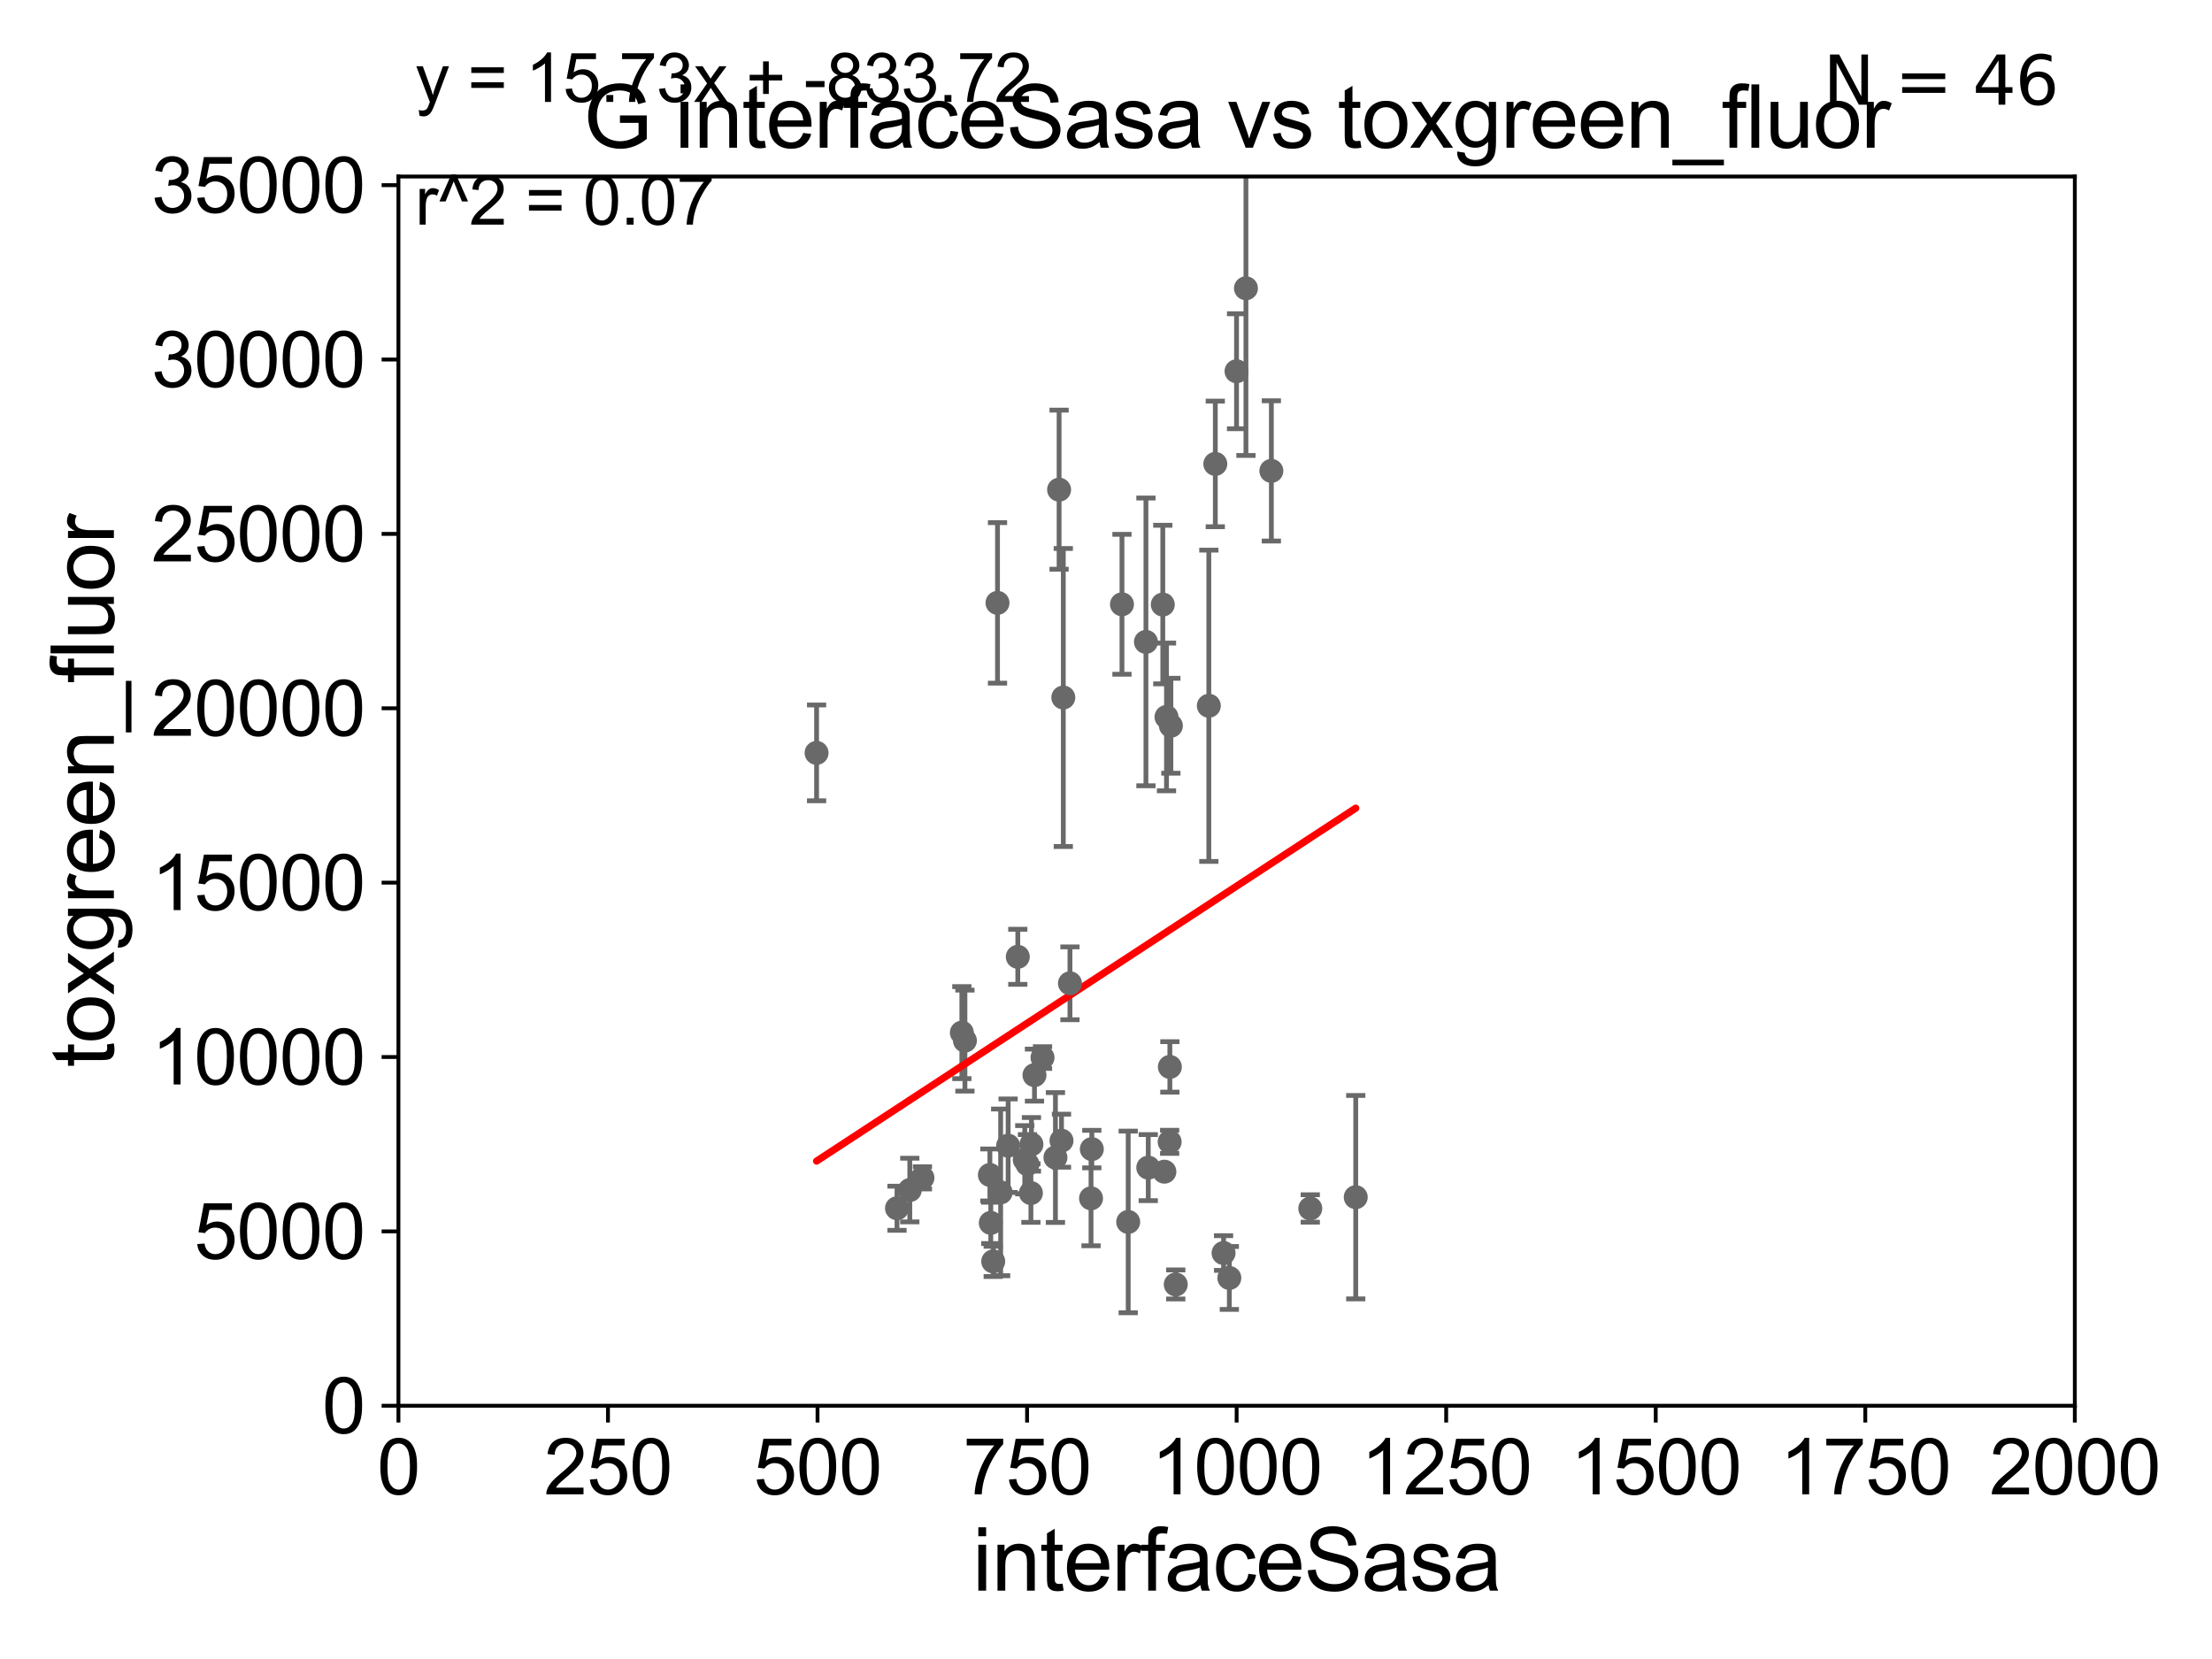 <?xml version="1.0" encoding="utf-8" standalone="no"?>
<!DOCTYPE svg PUBLIC "-//W3C//DTD SVG 1.1//EN"
  "http://www.w3.org/Graphics/SVG/1.1/DTD/svg11.dtd">
<svg xmlns:xlink="http://www.w3.org/1999/xlink" width="460.8pt" height="345.6pt" viewBox="0 0 460.8 345.6" xmlns="http://www.w3.org/2000/svg" version="1.1">
 <defs>
  <style type="text/css">*{stroke-linejoin: round; stroke-linecap: butt}</style>
 </defs>
 <g id="figure_1">
  <g id="patch_1">
   <path d="M 0 345.6 
L 460.8 345.6 
L 460.8 0 
L 0 0 
z
" style="fill: #ffffff"/>
  </g>
  <g id="axes_1">
   <g id="patch_2">
    <path d="M 83 292.84 
L 432.225 292.84 
L 432.225 36.775 
L 83 36.775 
z
" style="fill: #ffffff"/>
   </g>
   <g id="PathCollection_1">
    <defs>
     <path id="ma7659b69d6" d="M 0 1.118 
C 0.297 1.118 0.581 1 0.791 0.791 
C 1 0.581 1.118 0.297 1.118 0 
C 1.118 -0.297 1 -0.581 0.791 -0.791 
C 0.581 -1 0.297 -1.118 0 -1.118 
C -0.297 -1.118 -0.581 -1 -0.791 -0.791 
C -1 -0.581 -1.118 -0.297 -1.118 0 
C -1.118 0.297 -1 0.581 -0.791 0.791 
C -0.581 1 -0.297 1.118 0 1.118 
z
" style="stroke: #696969"/>
    </defs>
    <g clip-path="url(#p69f04de13a)">
     <use xlink:href="#ma7659b69d6" x="186.861" y="251.703" style="fill: #696969; stroke: #696969"/>
     <use xlink:href="#ma7659b69d6" x="214.038" y="242.52" style="fill: #696969; stroke: #696969"/>
     <use xlink:href="#ma7659b69d6" x="189.526" y="247.912" style="fill: #696969; stroke: #696969"/>
     <use xlink:href="#ma7659b69d6" x="227.445" y="239.38" style="fill: #696969; stroke: #696969"/>
     <use xlink:href="#ma7659b69d6" x="214.757" y="248.535" style="fill: #696969; stroke: #696969"/>
     <use xlink:href="#ma7659b69d6" x="242.563" y="244.082" style="fill: #696969; stroke: #696969"/>
     <use xlink:href="#ma7659b69d6" x="243.918" y="151.189" style="fill: #696969; stroke: #696969"/>
     <use xlink:href="#ma7659b69d6" x="222.891" y="204.84" style="fill: #696969; stroke: #696969"/>
     <use xlink:href="#ma7659b69d6" x="206.4" y="254.754" style="fill: #696969; stroke: #696969"/>
     <use xlink:href="#ma7659b69d6" x="256.093" y="266.224" style="fill: #696969; stroke: #696969"/>
     <use xlink:href="#ma7659b69d6" x="251.822" y="147.023" style="fill: #696969; stroke: #696969"/>
     <use xlink:href="#ma7659b69d6" x="243.703" y="222.257" style="fill: #696969; stroke: #696969"/>
     <use xlink:href="#ma7659b69d6" x="206.21" y="244.763" style="fill: #696969; stroke: #696969"/>
     <use xlink:href="#ma7659b69d6" x="254.892" y="261.029" style="fill: #696969; stroke: #696969"/>
     <use xlink:href="#ma7659b69d6" x="282.425" y="249.395" style="fill: #696969; stroke: #696969"/>
     <use xlink:href="#ma7659b69d6" x="239.203" y="243.238" style="fill: #696969; stroke: #696969"/>
     <use xlink:href="#ma7659b69d6" x="221.506" y="145.302" style="fill: #696969; stroke: #696969"/>
     <use xlink:href="#ma7659b69d6" x="219.867" y="241.129" style="fill: #696969; stroke: #696969"/>
     <use xlink:href="#ma7659b69d6" x="213.477" y="241.603" style="fill: #696969; stroke: #696969"/>
     <use xlink:href="#ma7659b69d6" x="235.026" y="254.553" style="fill: #696969; stroke: #696969"/>
     <use xlink:href="#ma7659b69d6" x="200.371" y="215.115" style="fill: #696969; stroke: #696969"/>
     <use xlink:href="#ma7659b69d6" x="206.905" y="262.775" style="fill: #696969; stroke: #696969"/>
     <use xlink:href="#ma7659b69d6" x="201.014" y="216.78" style="fill: #696969; stroke: #696969"/>
     <use xlink:href="#ma7659b69d6" x="214.869" y="238.386" style="fill: #696969; stroke: #696969"/>
     <use xlink:href="#ma7659b69d6" x="244.932" y="267.577" style="fill: #696969; stroke: #696969"/>
     <use xlink:href="#ma7659b69d6" x="253.17" y="96.642" style="fill: #696969; stroke: #696969"/>
     <use xlink:href="#ma7659b69d6" x="207.799" y="125.59" style="fill: #696969; stroke: #696969"/>
     <use xlink:href="#ma7659b69d6" x="220.628" y="102.009" style="fill: #696969; stroke: #696969"/>
     <use xlink:href="#ma7659b69d6" x="238.719" y="133.718" style="fill: #696969; stroke: #696969"/>
     <use xlink:href="#ma7659b69d6" x="192.159" y="245.369" style="fill: #696969; stroke: #696969"/>
     <use xlink:href="#ma7659b69d6" x="272.954" y="251.745" style="fill: #696969; stroke: #696969"/>
     <use xlink:href="#ma7659b69d6" x="221.129" y="237.626" style="fill: #696969; stroke: #696969"/>
     <use xlink:href="#ma7659b69d6" x="243.003" y="149.352" style="fill: #696969; stroke: #696969"/>
     <use xlink:href="#ma7659b69d6" x="242.231" y="125.939" style="fill: #696969; stroke: #696969"/>
     <use xlink:href="#ma7659b69d6" x="210.01" y="238.669" style="fill: #696969; stroke: #696969"/>
     <use xlink:href="#ma7659b69d6" x="227.282" y="249.635" style="fill: #696969; stroke: #696969"/>
     <use xlink:href="#ma7659b69d6" x="243.659" y="237.866" style="fill: #696969; stroke: #696969"/>
     <use xlink:href="#ma7659b69d6" x="217.177" y="220.313" style="fill: #696969; stroke: #696969"/>
     <use xlink:href="#ma7659b69d6" x="215.501" y="223.968" style="fill: #696969; stroke: #696969"/>
     <use xlink:href="#ma7659b69d6" x="233.726" y="125.886" style="fill: #696969; stroke: #696969"/>
     <use xlink:href="#ma7659b69d6" x="264.847" y="98.095" style="fill: #696969; stroke: #696969"/>
     <use xlink:href="#ma7659b69d6" x="257.593" y="77.339" style="fill: #696969; stroke: #696969"/>
     <use xlink:href="#ma7659b69d6" x="212.026" y="199.322" style="fill: #696969; stroke: #696969"/>
     <use xlink:href="#ma7659b69d6" x="170.109" y="156.841" style="fill: #696969; stroke: #696969"/>
     <use xlink:href="#ma7659b69d6" x="208.454" y="248.393" style="fill: #696969; stroke: #696969"/>
     <use xlink:href="#ma7659b69d6" x="259.552" y="60.054" style="fill: #696969; stroke: #696969"/>
    </g>
   </g>
   <g id="matplotlib.axis_1">
    <g id="xtick_1">
     <g id="line2d_1">
      <defs>
       <path id="m48da4a0afa" d="M 0 0 
L 0 3.5 
" style="stroke: #000000; stroke-width: 0.8"/>
      </defs>
      <g>
       <use xlink:href="#m48da4a0afa" x="83" y="292.84" style="stroke: #000000; stroke-width: 0.8"/>
      </g>
     </g>
     <g id="text_1">
      <!-- 0 -->
      <g transform="translate(78.551 311.293)scale(0.16 -0.16)">
       <defs>
        <path id="ArialMT-30" d="M 266 2259 
Q 266 3072 433 3567 
Q 600 4063 929 4331 
Q 1259 4600 1759 4600 
Q 2128 4600 2406 4451 
Q 2684 4303 2865 4023 
Q 3047 3744 3150 3342 
Q 3253 2941 3253 2259 
Q 3253 1453 3087 958 
Q 2922 463 2592 192 
Q 2263 -78 1759 -78 
Q 1097 -78 719 397 
Q 266 969 266 2259 
z
M 844 2259 
Q 844 1131 1108 757 
Q 1372 384 1759 384 
Q 2147 384 2411 759 
Q 2675 1134 2675 2259 
Q 2675 3391 2411 3762 
Q 2147 4134 1753 4134 
Q 1366 4134 1134 3806 
Q 844 3388 844 2259 
z
" transform="scale(0.016)"/>
       </defs>
       <use xlink:href="#ArialMT-30"/>
      </g>
     </g>
    </g>
    <g id="xtick_2">
     <g id="line2d_2">
      <g>
       <use xlink:href="#m48da4a0afa" x="126.653" y="292.84" style="stroke: #000000; stroke-width: 0.8"/>
      </g>
     </g>
     <g id="text_2">
      <!-- 250 -->
      <g transform="translate(113.307 311.293)scale(0.16 -0.16)">
       <defs>
        <path id="ArialMT-32" d="M 3222 541 
L 3222 0 
L 194 0 
Q 188 203 259 391 
Q 375 700 629 1000 
Q 884 1300 1366 1694 
Q 2113 2306 2375 2664 
Q 2638 3022 2638 3341 
Q 2638 3675 2398 3904 
Q 2159 4134 1775 4134 
Q 1369 4134 1125 3890 
Q 881 3647 878 3216 
L 300 3275 
Q 359 3922 746 4261 
Q 1134 4600 1788 4600 
Q 2447 4600 2831 4234 
Q 3216 3869 3216 3328 
Q 3216 3053 3103 2787 
Q 2991 2522 2730 2228 
Q 2469 1934 1863 1422 
Q 1356 997 1212 845 
Q 1069 694 975 541 
L 3222 541 
z
" transform="scale(0.016)"/>
        <path id="ArialMT-35" d="M 266 1200 
L 856 1250 
Q 922 819 1161 601 
Q 1400 384 1738 384 
Q 2144 384 2425 690 
Q 2706 997 2706 1503 
Q 2706 1984 2436 2262 
Q 2166 2541 1728 2541 
Q 1456 2541 1237 2417 
Q 1019 2294 894 2097 
L 366 2166 
L 809 4519 
L 3088 4519 
L 3088 3981 
L 1259 3981 
L 1013 2750 
Q 1425 3038 1878 3038 
Q 2478 3038 2890 2622 
Q 3303 2206 3303 1553 
Q 3303 931 2941 478 
Q 2500 -78 1738 -78 
Q 1113 -78 717 272 
Q 322 622 266 1200 
z
" transform="scale(0.016)"/>
       </defs>
       <use xlink:href="#ArialMT-32"/>
       <use xlink:href="#ArialMT-35" x="55.615"/>
       <use xlink:href="#ArialMT-30" x="111.23"/>
      </g>
     </g>
    </g>
    <g id="xtick_3">
     <g id="line2d_3">
      <g>
       <use xlink:href="#m48da4a0afa" x="170.306" y="292.84" style="stroke: #000000; stroke-width: 0.8"/>
      </g>
     </g>
     <g id="text_3">
      <!-- 500 -->
      <g transform="translate(156.96 311.293)scale(0.16 -0.16)">
       <use xlink:href="#ArialMT-35"/>
       <use xlink:href="#ArialMT-30" x="55.615"/>
       <use xlink:href="#ArialMT-30" x="111.23"/>
      </g>
     </g>
    </g>
    <g id="xtick_4">
     <g id="line2d_4">
      <g>
       <use xlink:href="#m48da4a0afa" x="213.959" y="292.84" style="stroke: #000000; stroke-width: 0.8"/>
      </g>
     </g>
     <g id="text_4">
      <!-- 750 -->
      <g transform="translate(200.613 311.293)scale(0.16 -0.16)">
       <defs>
        <path id="ArialMT-37" d="M 303 3981 
L 303 4522 
L 3269 4522 
L 3269 4084 
Q 2831 3619 2401 2847 
Q 1972 2075 1738 1259 
Q 1569 684 1522 0 
L 944 0 
Q 953 541 1156 1306 
Q 1359 2072 1739 2783 
Q 2119 3494 2547 3981 
L 303 3981 
z
" transform="scale(0.016)"/>
       </defs>
       <use xlink:href="#ArialMT-37"/>
       <use xlink:href="#ArialMT-35" x="55.615"/>
       <use xlink:href="#ArialMT-30" x="111.23"/>
      </g>
     </g>
    </g>
    <g id="xtick_5">
     <g id="line2d_5">
      <g>
       <use xlink:href="#m48da4a0afa" x="257.613" y="292.84" style="stroke: #000000; stroke-width: 0.8"/>
      </g>
     </g>
     <g id="text_5">
      <!-- 1000 -->
      <g transform="translate(239.817 311.293)scale(0.16 -0.16)">
       <defs>
        <path id="ArialMT-31" d="M 2384 0 
L 1822 0 
L 1822 3584 
Q 1619 3391 1289 3197 
Q 959 3003 697 2906 
L 697 3450 
Q 1169 3672 1522 3987 
Q 1875 4303 2022 4600 
L 2384 4600 
L 2384 0 
z
" transform="scale(0.016)"/>
       </defs>
       <use xlink:href="#ArialMT-31"/>
       <use xlink:href="#ArialMT-30" x="55.615"/>
       <use xlink:href="#ArialMT-30" x="111.23"/>
       <use xlink:href="#ArialMT-30" x="166.846"/>
      </g>
     </g>
    </g>
    <g id="xtick_6">
     <g id="line2d_6">
      <g>
       <use xlink:href="#m48da4a0afa" x="301.266" y="292.84" style="stroke: #000000; stroke-width: 0.8"/>
      </g>
     </g>
     <g id="text_6">
      <!-- 1250 -->
      <g transform="translate(283.471 311.293)scale(0.16 -0.16)">
       <use xlink:href="#ArialMT-31"/>
       <use xlink:href="#ArialMT-32" x="55.615"/>
       <use xlink:href="#ArialMT-35" x="111.23"/>
       <use xlink:href="#ArialMT-30" x="166.846"/>
      </g>
     </g>
    </g>
    <g id="xtick_7">
     <g id="line2d_7">
      <g>
       <use xlink:href="#m48da4a0afa" x="344.919" y="292.84" style="stroke: #000000; stroke-width: 0.8"/>
      </g>
     </g>
     <g id="text_7">
      <!-- 1500 -->
      <g transform="translate(327.124 311.293)scale(0.16 -0.16)">
       <use xlink:href="#ArialMT-31"/>
       <use xlink:href="#ArialMT-35" x="55.615"/>
       <use xlink:href="#ArialMT-30" x="111.23"/>
       <use xlink:href="#ArialMT-30" x="166.846"/>
      </g>
     </g>
    </g>
    <g id="xtick_8">
     <g id="line2d_8">
      <g>
       <use xlink:href="#m48da4a0afa" x="388.572" y="292.84" style="stroke: #000000; stroke-width: 0.8"/>
      </g>
     </g>
     <g id="text_8">
      <!-- 1750 -->
      <g transform="translate(370.777 311.293)scale(0.16 -0.16)">
       <use xlink:href="#ArialMT-31"/>
       <use xlink:href="#ArialMT-37" x="55.615"/>
       <use xlink:href="#ArialMT-35" x="111.23"/>
       <use xlink:href="#ArialMT-30" x="166.846"/>
      </g>
     </g>
    </g>
    <g id="xtick_9">
     <g id="line2d_9">
      <g>
       <use xlink:href="#m48da4a0afa" x="432.225" y="292.84" style="stroke: #000000; stroke-width: 0.8"/>
      </g>
     </g>
     <g id="text_9">
      <!-- 2000 -->
      <g transform="translate(414.43 311.293)scale(0.16 -0.16)">
       <use xlink:href="#ArialMT-32"/>
       <use xlink:href="#ArialMT-30" x="55.615"/>
       <use xlink:href="#ArialMT-30" x="111.23"/>
       <use xlink:href="#ArialMT-30" x="166.846"/>
      </g>
     </g>
    </g>
    <g id="text_10">
     <!-- interfaceSasa -->
     <g transform="translate(202.583 331.357)scale(0.18 -0.18)">
      <defs>
       <path id="ArialMT-69" d="M 425 3934 
L 425 4581 
L 988 4581 
L 988 3934 
L 425 3934 
z
M 425 0 
L 425 3319 
L 988 3319 
L 988 0 
L 425 0 
z
" transform="scale(0.016)"/>
       <path id="ArialMT-6e" d="M 422 0 
L 422 3319 
L 928 3319 
L 928 2847 
Q 1294 3394 1984 3394 
Q 2284 3394 2536 3286 
Q 2788 3178 2913 3003 
Q 3038 2828 3088 2588 
Q 3119 2431 3119 2041 
L 3119 0 
L 2556 0 
L 2556 2019 
Q 2556 2363 2490 2533 
Q 2425 2703 2258 2804 
Q 2091 2906 1866 2906 
Q 1506 2906 1245 2678 
Q 984 2450 984 1813 
L 984 0 
L 422 0 
z
" transform="scale(0.016)"/>
       <path id="ArialMT-74" d="M 1650 503 
L 1731 6 
Q 1494 -44 1306 -44 
Q 1000 -44 831 53 
Q 663 150 594 308 
Q 525 466 525 972 
L 525 2881 
L 113 2881 
L 113 3319 
L 525 3319 
L 525 4141 
L 1084 4478 
L 1084 3319 
L 1650 3319 
L 1650 2881 
L 1084 2881 
L 1084 941 
Q 1084 700 1114 631 
Q 1144 563 1211 522 
Q 1278 481 1403 481 
Q 1497 481 1650 503 
z
" transform="scale(0.016)"/>
       <path id="ArialMT-65" d="M 2694 1069 
L 3275 997 
Q 3138 488 2766 206 
Q 2394 -75 1816 -75 
Q 1088 -75 661 373 
Q 234 822 234 1631 
Q 234 2469 665 2931 
Q 1097 3394 1784 3394 
Q 2450 3394 2872 2941 
Q 3294 2488 3294 1666 
Q 3294 1616 3291 1516 
L 816 1516 
Q 847 969 1125 678 
Q 1403 388 1819 388 
Q 2128 388 2347 550 
Q 2566 713 2694 1069 
z
M 847 1978 
L 2700 1978 
Q 2663 2397 2488 2606 
Q 2219 2931 1791 2931 
Q 1403 2931 1139 2672 
Q 875 2413 847 1978 
z
" transform="scale(0.016)"/>
       <path id="ArialMT-72" d="M 416 0 
L 416 3319 
L 922 3319 
L 922 2816 
Q 1116 3169 1280 3281 
Q 1444 3394 1641 3394 
Q 1925 3394 2219 3213 
L 2025 2691 
Q 1819 2813 1613 2813 
Q 1428 2813 1281 2702 
Q 1134 2591 1072 2394 
Q 978 2094 978 1738 
L 978 0 
L 416 0 
z
" transform="scale(0.016)"/>
       <path id="ArialMT-66" d="M 556 0 
L 556 2881 
L 59 2881 
L 59 3319 
L 556 3319 
L 556 3672 
Q 556 4006 616 4169 
Q 697 4388 901 4523 
Q 1106 4659 1475 4659 
Q 1713 4659 2000 4603 
L 1916 4113 
Q 1741 4144 1584 4144 
Q 1328 4144 1222 4034 
Q 1116 3925 1116 3625 
L 1116 3319 
L 1763 3319 
L 1763 2881 
L 1116 2881 
L 1116 0 
L 556 0 
z
" transform="scale(0.016)"/>
       <path id="ArialMT-61" d="M 2588 409 
Q 2275 144 1986 34 
Q 1697 -75 1366 -75 
Q 819 -75 525 192 
Q 231 459 231 875 
Q 231 1119 342 1320 
Q 453 1522 633 1644 
Q 813 1766 1038 1828 
Q 1203 1872 1538 1913 
Q 2219 1994 2541 2106 
Q 2544 2222 2544 2253 
Q 2544 2597 2384 2738 
Q 2169 2928 1744 2928 
Q 1347 2928 1158 2789 
Q 969 2650 878 2297 
L 328 2372 
Q 403 2725 575 2942 
Q 747 3159 1072 3276 
Q 1397 3394 1825 3394 
Q 2250 3394 2515 3294 
Q 2781 3194 2906 3042 
Q 3031 2891 3081 2659 
Q 3109 2516 3109 2141 
L 3109 1391 
Q 3109 606 3145 398 
Q 3181 191 3288 0 
L 2700 0 
Q 2613 175 2588 409 
z
M 2541 1666 
Q 2234 1541 1622 1453 
Q 1275 1403 1131 1340 
Q 988 1278 909 1158 
Q 831 1038 831 891 
Q 831 666 1001 516 
Q 1172 366 1500 366 
Q 1825 366 2078 508 
Q 2331 650 2450 897 
Q 2541 1088 2541 1459 
L 2541 1666 
z
" transform="scale(0.016)"/>
       <path id="ArialMT-63" d="M 2588 1216 
L 3141 1144 
Q 3050 572 2676 248 
Q 2303 -75 1759 -75 
Q 1078 -75 664 370 
Q 250 816 250 1647 
Q 250 2184 428 2587 
Q 606 2991 970 3192 
Q 1334 3394 1763 3394 
Q 2303 3394 2647 3120 
Q 2991 2847 3088 2344 
L 2541 2259 
Q 2463 2594 2264 2762 
Q 2066 2931 1784 2931 
Q 1359 2931 1093 2626 
Q 828 2322 828 1663 
Q 828 994 1084 691 
Q 1341 388 1753 388 
Q 2084 388 2306 591 
Q 2528 794 2588 1216 
z
" transform="scale(0.016)"/>
       <path id="ArialMT-53" d="M 288 1472 
L 859 1522 
Q 900 1178 1048 958 
Q 1197 738 1509 602 
Q 1822 466 2213 466 
Q 2559 466 2825 569 
Q 3091 672 3220 851 
Q 3350 1031 3350 1244 
Q 3350 1459 3225 1620 
Q 3100 1781 2813 1891 
Q 2628 1963 1997 2114 
Q 1366 2266 1113 2400 
Q 784 2572 623 2826 
Q 463 3081 463 3397 
Q 463 3744 659 4045 
Q 856 4347 1234 4503 
Q 1613 4659 2075 4659 
Q 2584 4659 2973 4495 
Q 3363 4331 3572 4012 
Q 3781 3694 3797 3291 
L 3216 3247 
Q 3169 3681 2898 3903 
Q 2628 4125 2100 4125 
Q 1550 4125 1298 3923 
Q 1047 3722 1047 3438 
Q 1047 3191 1225 3031 
Q 1400 2872 2139 2705 
Q 2878 2538 3153 2413 
Q 3553 2228 3743 1945 
Q 3934 1663 3934 1294 
Q 3934 928 3725 604 
Q 3516 281 3123 101 
Q 2731 -78 2241 -78 
Q 1619 -78 1198 103 
Q 778 284 539 648 
Q 300 1013 288 1472 
z
" transform="scale(0.016)"/>
       <path id="ArialMT-73" d="M 197 991 
L 753 1078 
Q 800 744 1014 566 
Q 1228 388 1613 388 
Q 2000 388 2187 545 
Q 2375 703 2375 916 
Q 2375 1106 2209 1216 
Q 2094 1291 1634 1406 
Q 1016 1563 777 1677 
Q 538 1791 414 1992 
Q 291 2194 291 2438 
Q 291 2659 392 2848 
Q 494 3038 669 3163 
Q 800 3259 1026 3326 
Q 1253 3394 1513 3394 
Q 1903 3394 2198 3281 
Q 2494 3169 2634 2976 
Q 2775 2784 2828 2463 
L 2278 2388 
Q 2241 2644 2061 2787 
Q 1881 2931 1553 2931 
Q 1166 2931 1000 2803 
Q 834 2675 834 2503 
Q 834 2394 903 2306 
Q 972 2216 1119 2156 
Q 1203 2125 1616 2013 
Q 2213 1853 2448 1751 
Q 2684 1650 2818 1456 
Q 2953 1263 2953 975 
Q 2953 694 2789 445 
Q 2625 197 2315 61 
Q 2006 -75 1616 -75 
Q 969 -75 630 194 
Q 291 463 197 991 
z
" transform="scale(0.016)"/>
      </defs>
      <use xlink:href="#ArialMT-69"/>
      <use xlink:href="#ArialMT-6e" x="22.217"/>
      <use xlink:href="#ArialMT-74" x="77.832"/>
      <use xlink:href="#ArialMT-65" x="105.615"/>
      <use xlink:href="#ArialMT-72" x="161.23"/>
      <use xlink:href="#ArialMT-66" x="194.531"/>
      <use xlink:href="#ArialMT-61" x="222.314"/>
      <use xlink:href="#ArialMT-63" x="277.93"/>
      <use xlink:href="#ArialMT-65" x="327.93"/>
      <use xlink:href="#ArialMT-53" x="383.545"/>
      <use xlink:href="#ArialMT-61" x="450.244"/>
      <use xlink:href="#ArialMT-73" x="505.859"/>
      <use xlink:href="#ArialMT-61" x="555.859"/>
     </g>
    </g>
   </g>
   <g id="matplotlib.axis_2">
    <g id="ytick_1">
     <g id="line2d_10">
      <defs>
       <path id="m36bc603d31" d="M 0 0 
L -3.5 0 
" style="stroke: #000000; stroke-width: 0.8"/>
      </defs>
      <g>
       <use xlink:href="#m36bc603d31" x="83" y="292.84" style="stroke: #000000; stroke-width: 0.8"/>
      </g>
     </g>
     <g id="text_11">
      <!-- 0 -->
      <g transform="translate(67.103 298.566)scale(0.16 -0.16)">
       <use xlink:href="#ArialMT-30"/>
      </g>
     </g>
    </g>
    <g id="ytick_2">
     <g id="line2d_11">
      <g>
       <use xlink:href="#m36bc603d31" x="83" y="256.516" style="stroke: #000000; stroke-width: 0.8"/>
      </g>
     </g>
     <g id="text_12">
      <!-- 5000 -->
      <g transform="translate(40.41 262.242)scale(0.16 -0.16)">
       <use xlink:href="#ArialMT-35"/>
       <use xlink:href="#ArialMT-30" x="55.615"/>
       <use xlink:href="#ArialMT-30" x="111.23"/>
       <use xlink:href="#ArialMT-30" x="166.846"/>
      </g>
     </g>
    </g>
    <g id="ytick_3">
     <g id="line2d_12">
      <g>
       <use xlink:href="#m36bc603d31" x="83" y="220.192" style="stroke: #000000; stroke-width: 0.8"/>
      </g>
     </g>
     <g id="text_13">
      <!-- 10000 -->
      <g transform="translate(31.512 225.918)scale(0.16 -0.16)">
       <use xlink:href="#ArialMT-31"/>
       <use xlink:href="#ArialMT-30" x="55.615"/>
       <use xlink:href="#ArialMT-30" x="111.23"/>
       <use xlink:href="#ArialMT-30" x="166.846"/>
       <use xlink:href="#ArialMT-30" x="222.461"/>
      </g>
     </g>
    </g>
    <g id="ytick_4">
     <g id="line2d_13">
      <g>
       <use xlink:href="#m36bc603d31" x="83" y="183.867" style="stroke: #000000; stroke-width: 0.8"/>
      </g>
     </g>
     <g id="text_14">
      <!-- 15000 -->
      <g transform="translate(31.512 189.594)scale(0.16 -0.16)">
       <use xlink:href="#ArialMT-31"/>
       <use xlink:href="#ArialMT-35" x="55.615"/>
       <use xlink:href="#ArialMT-30" x="111.23"/>
       <use xlink:href="#ArialMT-30" x="166.846"/>
       <use xlink:href="#ArialMT-30" x="222.461"/>
      </g>
     </g>
    </g>
    <g id="ytick_5">
     <g id="line2d_14">
      <g>
       <use xlink:href="#m36bc603d31" x="83" y="147.543" style="stroke: #000000; stroke-width: 0.8"/>
      </g>
     </g>
     <g id="text_15">
      <!-- 20000 -->
      <g transform="translate(31.512 153.27)scale(0.16 -0.16)">
       <use xlink:href="#ArialMT-32"/>
       <use xlink:href="#ArialMT-30" x="55.615"/>
       <use xlink:href="#ArialMT-30" x="111.23"/>
       <use xlink:href="#ArialMT-30" x="166.846"/>
       <use xlink:href="#ArialMT-30" x="222.461"/>
      </g>
     </g>
    </g>
    <g id="ytick_6">
     <g id="line2d_15">
      <g>
       <use xlink:href="#m36bc603d31" x="83" y="111.219" style="stroke: #000000; stroke-width: 0.8"/>
      </g>
     </g>
     <g id="text_16">
      <!-- 25000 -->
      <g transform="translate(31.512 116.945)scale(0.16 -0.16)">
       <use xlink:href="#ArialMT-32"/>
       <use xlink:href="#ArialMT-35" x="55.615"/>
       <use xlink:href="#ArialMT-30" x="111.23"/>
       <use xlink:href="#ArialMT-30" x="166.846"/>
       <use xlink:href="#ArialMT-30" x="222.461"/>
      </g>
     </g>
    </g>
    <g id="ytick_7">
     <g id="line2d_16">
      <g>
       <use xlink:href="#m36bc603d31" x="83" y="74.895" style="stroke: #000000; stroke-width: 0.8"/>
      </g>
     </g>
     <g id="text_17">
      <!-- 30000 -->
      <g transform="translate(31.512 80.621)scale(0.16 -0.16)">
       <defs>
        <path id="ArialMT-33" d="M 269 1209 
L 831 1284 
Q 928 806 1161 595 
Q 1394 384 1728 384 
Q 2125 384 2398 659 
Q 2672 934 2672 1341 
Q 2672 1728 2419 1979 
Q 2166 2231 1775 2231 
Q 1616 2231 1378 2169 
L 1441 2663 
Q 1497 2656 1531 2656 
Q 1891 2656 2178 2843 
Q 2466 3031 2466 3422 
Q 2466 3731 2256 3934 
Q 2047 4138 1716 4138 
Q 1388 4138 1169 3931 
Q 950 3725 888 3313 
L 325 3413 
Q 428 3978 793 4289 
Q 1159 4600 1703 4600 
Q 2078 4600 2393 4439 
Q 2709 4278 2876 4000 
Q 3044 3722 3044 3409 
Q 3044 3113 2884 2869 
Q 2725 2625 2413 2481 
Q 2819 2388 3044 2092 
Q 3269 1797 3269 1353 
Q 3269 753 2831 336 
Q 2394 -81 1725 -81 
Q 1122 -81 723 278 
Q 325 638 269 1209 
z
" transform="scale(0.016)"/>
       </defs>
       <use xlink:href="#ArialMT-33"/>
       <use xlink:href="#ArialMT-30" x="55.615"/>
       <use xlink:href="#ArialMT-30" x="111.23"/>
       <use xlink:href="#ArialMT-30" x="166.846"/>
       <use xlink:href="#ArialMT-30" x="222.461"/>
      </g>
     </g>
    </g>
    <g id="ytick_8">
     <g id="line2d_17">
      <g>
       <use xlink:href="#m36bc603d31" x="83" y="38.571" style="stroke: #000000; stroke-width: 0.8"/>
      </g>
     </g>
     <g id="text_18">
      <!-- 35000 -->
      <g transform="translate(31.512 44.297)scale(0.16 -0.16)">
       <use xlink:href="#ArialMT-33"/>
       <use xlink:href="#ArialMT-35" x="55.615"/>
       <use xlink:href="#ArialMT-30" x="111.23"/>
       <use xlink:href="#ArialMT-30" x="166.846"/>
       <use xlink:href="#ArialMT-30" x="222.461"/>
      </g>
     </g>
    </g>
    <g id="text_19">
     <!-- toxgreen_fluor -->
     <g transform="translate(23.724 222.34)rotate(-90)scale(0.18 -0.18)">
      <defs>
       <path id="ArialMT-6f" d="M 213 1659 
Q 213 2581 725 3025 
Q 1153 3394 1769 3394 
Q 2453 3394 2887 2945 
Q 3322 2497 3322 1706 
Q 3322 1066 3130 698 
Q 2938 331 2570 128 
Q 2203 -75 1769 -75 
Q 1072 -75 642 372 
Q 213 819 213 1659 
z
M 791 1659 
Q 791 1022 1069 705 
Q 1347 388 1769 388 
Q 2188 388 2466 706 
Q 2744 1025 2744 1678 
Q 2744 2294 2464 2611 
Q 2184 2928 1769 2928 
Q 1347 2928 1069 2612 
Q 791 2297 791 1659 
z
" transform="scale(0.016)"/>
       <path id="ArialMT-78" d="M 47 0 
L 1259 1725 
L 138 3319 
L 841 3319 
L 1350 2541 
Q 1494 2319 1581 2169 
Q 1719 2375 1834 2534 
L 2394 3319 
L 3066 3319 
L 1919 1756 
L 3153 0 
L 2463 0 
L 1781 1031 
L 1600 1309 
L 728 0 
L 47 0 
z
" transform="scale(0.016)"/>
       <path id="ArialMT-67" d="M 319 -275 
L 866 -356 
Q 900 -609 1056 -725 
Q 1266 -881 1628 -881 
Q 2019 -881 2231 -725 
Q 2444 -569 2519 -288 
Q 2563 -116 2559 434 
Q 2191 0 1641 0 
Q 956 0 581 494 
Q 206 988 206 1678 
Q 206 2153 378 2554 
Q 550 2956 876 3175 
Q 1203 3394 1644 3394 
Q 2231 3394 2613 2919 
L 2613 3319 
L 3131 3319 
L 3131 450 
Q 3131 -325 2973 -648 
Q 2816 -972 2473 -1159 
Q 2131 -1347 1631 -1347 
Q 1038 -1347 672 -1080 
Q 306 -813 319 -275 
z
M 784 1719 
Q 784 1066 1043 766 
Q 1303 466 1694 466 
Q 2081 466 2343 764 
Q 2606 1063 2606 1700 
Q 2606 2309 2336 2618 
Q 2066 2928 1684 2928 
Q 1309 2928 1046 2623 
Q 784 2319 784 1719 
z
" transform="scale(0.016)"/>
       <path id="ArialMT-5f" d="M -97 -1272 
L -97 -866 
L 3631 -866 
L 3631 -1272 
L -97 -1272 
z
" transform="scale(0.016)"/>
       <path id="ArialMT-6c" d="M 409 0 
L 409 4581 
L 972 4581 
L 972 0 
L 409 0 
z
" transform="scale(0.016)"/>
       <path id="ArialMT-75" d="M 2597 0 
L 2597 488 
Q 2209 -75 1544 -75 
Q 1250 -75 995 37 
Q 741 150 617 320 
Q 494 491 444 738 
Q 409 903 409 1263 
L 409 3319 
L 972 3319 
L 972 1478 
Q 972 1038 1006 884 
Q 1059 663 1231 536 
Q 1403 409 1656 409 
Q 1909 409 2131 539 
Q 2353 669 2445 892 
Q 2538 1116 2538 1541 
L 2538 3319 
L 3100 3319 
L 3100 0 
L 2597 0 
z
" transform="scale(0.016)"/>
      </defs>
      <use xlink:href="#ArialMT-74"/>
      <use xlink:href="#ArialMT-6f" x="27.783"/>
      <use xlink:href="#ArialMT-78" x="83.398"/>
      <use xlink:href="#ArialMT-67" x="133.398"/>
      <use xlink:href="#ArialMT-72" x="189.014"/>
      <use xlink:href="#ArialMT-65" x="222.314"/>
      <use xlink:href="#ArialMT-65" x="277.93"/>
      <use xlink:href="#ArialMT-6e" x="333.545"/>
      <use xlink:href="#ArialMT-5f" x="389.16"/>
      <use xlink:href="#ArialMT-66" x="444.775"/>
      <use xlink:href="#ArialMT-6c" x="472.559"/>
      <use xlink:href="#ArialMT-75" x="494.775"/>
      <use xlink:href="#ArialMT-6f" x="550.391"/>
      <use xlink:href="#ArialMT-72" x="606.006"/>
     </g>
    </g>
   </g>
   <g id="LineCollection_1">
    <path d="M 186.861 256.298 
L 186.861 247.108 
" clip-path="url(#p69f04de13a)" style="fill: none; stroke: #696969"/>
    <path d="M 214.038 248.688 
L 214.038 236.352 
" clip-path="url(#p69f04de13a)" style="fill: none; stroke: #696969"/>
    <path d="M 189.526 254.544 
L 189.526 241.28 
" clip-path="url(#p69f04de13a)" style="fill: none; stroke: #696969"/>
    <path d="M 227.445 243.288 
L 227.445 235.471 
" clip-path="url(#p69f04de13a)" style="fill: none; stroke: #696969"/>
    <path d="M 214.757 254.642 
L 214.757 242.428 
" clip-path="url(#p69f04de13a)" style="fill: none; stroke: #696969"/>
    <path d="M 242.563 244.986 
L 242.563 243.178 
" clip-path="url(#p69f04de13a)" style="fill: none; stroke: #696969"/>
    <path d="M 243.918 161.08 
L 243.918 141.298 
" clip-path="url(#p69f04de13a)" style="fill: none; stroke: #696969"/>
    <path d="M 222.891 212.427 
L 222.891 197.253 
" clip-path="url(#p69f04de13a)" style="fill: none; stroke: #696969"/>
    <path d="M 206.4 259.056 
L 206.4 250.451 
" clip-path="url(#p69f04de13a)" style="fill: none; stroke: #696969"/>
    <path d="M 256.093 272.779 
L 256.093 259.668 
" clip-path="url(#p69f04de13a)" style="fill: none; stroke: #696969"/>
    <path d="M 251.822 179.444 
L 251.822 114.602 
" clip-path="url(#p69f04de13a)" style="fill: none; stroke: #696969"/>
    <path d="M 243.703 227.514 
L 243.703 216.999 
" clip-path="url(#p69f04de13a)" style="fill: none; stroke: #696969"/>
    <path d="M 206.21 250.174 
L 206.21 239.352 
" clip-path="url(#p69f04de13a)" style="fill: none; stroke: #696969"/>
    <path d="M 254.892 264.642 
L 254.892 257.417 
" clip-path="url(#p69f04de13a)" style="fill: none; stroke: #696969"/>
    <path d="M 282.425 270.583 
L 282.425 228.207 
" clip-path="url(#p69f04de13a)" style="fill: none; stroke: #696969"/>
    <path d="M 239.203 250.119 
L 239.203 236.357 
" clip-path="url(#p69f04de13a)" style="fill: none; stroke: #696969"/>
    <path d="M 221.506 176.343 
L 221.506 114.261 
" clip-path="url(#p69f04de13a)" style="fill: none; stroke: #696969"/>
    <path d="M 219.867 254.655 
L 219.867 227.604 
" clip-path="url(#p69f04de13a)" style="fill: none; stroke: #696969"/>
    <path d="M 213.477 248.719 
L 213.477 234.486 
" clip-path="url(#p69f04de13a)" style="fill: none; stroke: #696969"/>
    <path d="M 235.026 273.473 
L 235.026 235.632 
" clip-path="url(#p69f04de13a)" style="fill: none; stroke: #696969"/>
    <path d="M 200.371 224.7 
L 200.371 205.53 
" clip-path="url(#p69f04de13a)" style="fill: none; stroke: #696969"/>
    <path d="M 206.905 265.922 
L 206.905 259.628 
" clip-path="url(#p69f04de13a)" style="fill: none; stroke: #696969"/>
    <path d="M 201.014 227.297 
L 201.014 206.263 
" clip-path="url(#p69f04de13a)" style="fill: none; stroke: #696969"/>
    <path d="M 214.869 243.968 
L 214.869 232.803 
" clip-path="url(#p69f04de13a)" style="fill: none; stroke: #696969"/>
    <path d="M 244.932 270.604 
L 244.932 264.55 
" clip-path="url(#p69f04de13a)" style="fill: none; stroke: #696969"/>
    <path d="M 253.17 109.725 
L 253.17 83.558 
" clip-path="url(#p69f04de13a)" style="fill: none; stroke: #696969"/>
    <path d="M 207.799 142.311 
L 207.799 108.87 
" clip-path="url(#p69f04de13a)" style="fill: none; stroke: #696969"/>
    <path d="M 220.628 118.578 
L 220.628 85.439 
" clip-path="url(#p69f04de13a)" style="fill: none; stroke: #696969"/>
    <path d="M 238.719 163.689 
L 238.719 103.748 
" clip-path="url(#p69f04de13a)" style="fill: none; stroke: #696969"/>
    <path d="M 192.159 247.686 
L 192.159 243.052 
" clip-path="url(#p69f04de13a)" style="fill: none; stroke: #696969"/>
    <path d="M 272.954 254.604 
L 272.954 248.885 
" clip-path="url(#p69f04de13a)" style="fill: none; stroke: #696969"/>
    <path d="M 221.129 243.153 
L 221.129 232.099 
" clip-path="url(#p69f04de13a)" style="fill: none; stroke: #696969"/>
    <path d="M 243.003 164.74 
L 243.003 133.965 
" clip-path="url(#p69f04de13a)" style="fill: none; stroke: #696969"/>
    <path d="M 242.231 142.455 
L 242.231 109.423 
" clip-path="url(#p69f04de13a)" style="fill: none; stroke: #696969"/>
    <path d="M 210.01 248.408 
L 210.01 228.93 
" clip-path="url(#p69f04de13a)" style="fill: none; stroke: #696969"/>
    <path d="M 227.282 259.513 
L 227.282 239.756 
" clip-path="url(#p69f04de13a)" style="fill: none; stroke: #696969"/>
    <path d="M 243.659 240.273 
L 243.659 235.46 
" clip-path="url(#p69f04de13a)" style="fill: none; stroke: #696969"/>
    <path d="M 217.177 222.581 
L 217.177 218.045 
" clip-path="url(#p69f04de13a)" style="fill: none; stroke: #696969"/>
    <path d="M 215.501 229.385 
L 215.501 218.552 
" clip-path="url(#p69f04de13a)" style="fill: none; stroke: #696969"/>
    <path d="M 233.726 140.457 
L 233.726 111.314 
" clip-path="url(#p69f04de13a)" style="fill: none; stroke: #696969"/>
    <path d="M 264.847 112.707 
L 264.847 83.483 
" clip-path="url(#p69f04de13a)" style="fill: none; stroke: #696969"/>
    <path d="M 257.593 89.318 
L 257.593 65.36 
" clip-path="url(#p69f04de13a)" style="fill: none; stroke: #696969"/>
    <path d="M 212.026 205.059 
L 212.026 193.584 
" clip-path="url(#p69f04de13a)" style="fill: none; stroke: #696969"/>
    <path d="M 170.109 166.82 
L 170.109 146.861 
" clip-path="url(#p69f04de13a)" style="fill: none; stroke: #696969"/>
    <path d="M 208.454 265.753 
L 208.454 231.034 
" clip-path="url(#p69f04de13a)" style="fill: none; stroke: #696969"/>
    <path d="M 259.552 94.883 
L 259.552 25.225 
" clip-path="url(#p69f04de13a)" style="fill: none; stroke: #696969"/>
   </g>
   <g id="line2d_18">
    <defs>
     <path id="m91f7a7c2dc" d="M 2 0 
L -2 -0 
" style="stroke: #696969"/>
    </defs>
    <g clip-path="url(#p69f04de13a)">
     <use xlink:href="#m91f7a7c2dc" x="186.861" y="256.298" style="fill: #696969; stroke: #696969"/>
     <use xlink:href="#m91f7a7c2dc" x="214.038" y="248.688" style="fill: #696969; stroke: #696969"/>
     <use xlink:href="#m91f7a7c2dc" x="189.526" y="254.544" style="fill: #696969; stroke: #696969"/>
     <use xlink:href="#m91f7a7c2dc" x="227.445" y="243.288" style="fill: #696969; stroke: #696969"/>
     <use xlink:href="#m91f7a7c2dc" x="214.757" y="254.642" style="fill: #696969; stroke: #696969"/>
     <use xlink:href="#m91f7a7c2dc" x="242.563" y="244.986" style="fill: #696969; stroke: #696969"/>
     <use xlink:href="#m91f7a7c2dc" x="243.918" y="161.08" style="fill: #696969; stroke: #696969"/>
     <use xlink:href="#m91f7a7c2dc" x="222.891" y="212.427" style="fill: #696969; stroke: #696969"/>
     <use xlink:href="#m91f7a7c2dc" x="206.4" y="259.056" style="fill: #696969; stroke: #696969"/>
     <use xlink:href="#m91f7a7c2dc" x="256.093" y="272.779" style="fill: #696969; stroke: #696969"/>
     <use xlink:href="#m91f7a7c2dc" x="251.822" y="179.444" style="fill: #696969; stroke: #696969"/>
     <use xlink:href="#m91f7a7c2dc" x="243.703" y="227.514" style="fill: #696969; stroke: #696969"/>
     <use xlink:href="#m91f7a7c2dc" x="206.21" y="250.174" style="fill: #696969; stroke: #696969"/>
     <use xlink:href="#m91f7a7c2dc" x="254.892" y="264.642" style="fill: #696969; stroke: #696969"/>
     <use xlink:href="#m91f7a7c2dc" x="282.425" y="270.583" style="fill: #696969; stroke: #696969"/>
     <use xlink:href="#m91f7a7c2dc" x="239.203" y="250.119" style="fill: #696969; stroke: #696969"/>
     <use xlink:href="#m91f7a7c2dc" x="221.506" y="176.343" style="fill: #696969; stroke: #696969"/>
     <use xlink:href="#m91f7a7c2dc" x="219.867" y="254.655" style="fill: #696969; stroke: #696969"/>
     <use xlink:href="#m91f7a7c2dc" x="213.477" y="248.719" style="fill: #696969; stroke: #696969"/>
     <use xlink:href="#m91f7a7c2dc" x="235.026" y="273.473" style="fill: #696969; stroke: #696969"/>
     <use xlink:href="#m91f7a7c2dc" x="200.371" y="224.7" style="fill: #696969; stroke: #696969"/>
     <use xlink:href="#m91f7a7c2dc" x="206.905" y="265.922" style="fill: #696969; stroke: #696969"/>
     <use xlink:href="#m91f7a7c2dc" x="201.014" y="227.297" style="fill: #696969; stroke: #696969"/>
     <use xlink:href="#m91f7a7c2dc" x="214.869" y="243.968" style="fill: #696969; stroke: #696969"/>
     <use xlink:href="#m91f7a7c2dc" x="244.932" y="270.604" style="fill: #696969; stroke: #696969"/>
     <use xlink:href="#m91f7a7c2dc" x="253.17" y="109.725" style="fill: #696969; stroke: #696969"/>
     <use xlink:href="#m91f7a7c2dc" x="207.799" y="142.311" style="fill: #696969; stroke: #696969"/>
     <use xlink:href="#m91f7a7c2dc" x="220.628" y="118.578" style="fill: #696969; stroke: #696969"/>
     <use xlink:href="#m91f7a7c2dc" x="238.719" y="163.689" style="fill: #696969; stroke: #696969"/>
     <use xlink:href="#m91f7a7c2dc" x="192.159" y="247.686" style="fill: #696969; stroke: #696969"/>
     <use xlink:href="#m91f7a7c2dc" x="272.954" y="254.604" style="fill: #696969; stroke: #696969"/>
     <use xlink:href="#m91f7a7c2dc" x="221.129" y="243.153" style="fill: #696969; stroke: #696969"/>
     <use xlink:href="#m91f7a7c2dc" x="243.003" y="164.74" style="fill: #696969; stroke: #696969"/>
     <use xlink:href="#m91f7a7c2dc" x="242.231" y="142.455" style="fill: #696969; stroke: #696969"/>
     <use xlink:href="#m91f7a7c2dc" x="210.01" y="248.408" style="fill: #696969; stroke: #696969"/>
     <use xlink:href="#m91f7a7c2dc" x="227.282" y="259.513" style="fill: #696969; stroke: #696969"/>
     <use xlink:href="#m91f7a7c2dc" x="243.659" y="240.273" style="fill: #696969; stroke: #696969"/>
     <use xlink:href="#m91f7a7c2dc" x="217.177" y="222.581" style="fill: #696969; stroke: #696969"/>
     <use xlink:href="#m91f7a7c2dc" x="215.501" y="229.385" style="fill: #696969; stroke: #696969"/>
     <use xlink:href="#m91f7a7c2dc" x="233.726" y="140.457" style="fill: #696969; stroke: #696969"/>
     <use xlink:href="#m91f7a7c2dc" x="264.847" y="112.707" style="fill: #696969; stroke: #696969"/>
     <use xlink:href="#m91f7a7c2dc" x="257.593" y="89.318" style="fill: #696969; stroke: #696969"/>
     <use xlink:href="#m91f7a7c2dc" x="212.026" y="205.059" style="fill: #696969; stroke: #696969"/>
     <use xlink:href="#m91f7a7c2dc" x="170.109" y="166.82" style="fill: #696969; stroke: #696969"/>
     <use xlink:href="#m91f7a7c2dc" x="208.454" y="265.753" style="fill: #696969; stroke: #696969"/>
     <use xlink:href="#m91f7a7c2dc" x="259.552" y="94.883" style="fill: #696969; stroke: #696969"/>
    </g>
   </g>
   <g id="line2d_19">
    <g clip-path="url(#p69f04de13a)">
     <use xlink:href="#m91f7a7c2dc" x="186.861" y="247.108" style="fill: #696969; stroke: #696969"/>
     <use xlink:href="#m91f7a7c2dc" x="214.038" y="236.352" style="fill: #696969; stroke: #696969"/>
     <use xlink:href="#m91f7a7c2dc" x="189.526" y="241.28" style="fill: #696969; stroke: #696969"/>
     <use xlink:href="#m91f7a7c2dc" x="227.445" y="235.471" style="fill: #696969; stroke: #696969"/>
     <use xlink:href="#m91f7a7c2dc" x="214.757" y="242.428" style="fill: #696969; stroke: #696969"/>
     <use xlink:href="#m91f7a7c2dc" x="242.563" y="243.178" style="fill: #696969; stroke: #696969"/>
     <use xlink:href="#m91f7a7c2dc" x="243.918" y="141.298" style="fill: #696969; stroke: #696969"/>
     <use xlink:href="#m91f7a7c2dc" x="222.891" y="197.253" style="fill: #696969; stroke: #696969"/>
     <use xlink:href="#m91f7a7c2dc" x="206.4" y="250.451" style="fill: #696969; stroke: #696969"/>
     <use xlink:href="#m91f7a7c2dc" x="256.093" y="259.668" style="fill: #696969; stroke: #696969"/>
     <use xlink:href="#m91f7a7c2dc" x="251.822" y="114.602" style="fill: #696969; stroke: #696969"/>
     <use xlink:href="#m91f7a7c2dc" x="243.703" y="216.999" style="fill: #696969; stroke: #696969"/>
     <use xlink:href="#m91f7a7c2dc" x="206.21" y="239.352" style="fill: #696969; stroke: #696969"/>
     <use xlink:href="#m91f7a7c2dc" x="254.892" y="257.417" style="fill: #696969; stroke: #696969"/>
     <use xlink:href="#m91f7a7c2dc" x="282.425" y="228.207" style="fill: #696969; stroke: #696969"/>
     <use xlink:href="#m91f7a7c2dc" x="239.203" y="236.357" style="fill: #696969; stroke: #696969"/>
     <use xlink:href="#m91f7a7c2dc" x="221.506" y="114.261" style="fill: #696969; stroke: #696969"/>
     <use xlink:href="#m91f7a7c2dc" x="219.867" y="227.604" style="fill: #696969; stroke: #696969"/>
     <use xlink:href="#m91f7a7c2dc" x="213.477" y="234.486" style="fill: #696969; stroke: #696969"/>
     <use xlink:href="#m91f7a7c2dc" x="235.026" y="235.632" style="fill: #696969; stroke: #696969"/>
     <use xlink:href="#m91f7a7c2dc" x="200.371" y="205.53" style="fill: #696969; stroke: #696969"/>
     <use xlink:href="#m91f7a7c2dc" x="206.905" y="259.628" style="fill: #696969; stroke: #696969"/>
     <use xlink:href="#m91f7a7c2dc" x="201.014" y="206.263" style="fill: #696969; stroke: #696969"/>
     <use xlink:href="#m91f7a7c2dc" x="214.869" y="232.803" style="fill: #696969; stroke: #696969"/>
     <use xlink:href="#m91f7a7c2dc" x="244.932" y="264.55" style="fill: #696969; stroke: #696969"/>
     <use xlink:href="#m91f7a7c2dc" x="253.17" y="83.558" style="fill: #696969; stroke: #696969"/>
     <use xlink:href="#m91f7a7c2dc" x="207.799" y="108.87" style="fill: #696969; stroke: #696969"/>
     <use xlink:href="#m91f7a7c2dc" x="220.628" y="85.439" style="fill: #696969; stroke: #696969"/>
     <use xlink:href="#m91f7a7c2dc" x="238.719" y="103.748" style="fill: #696969; stroke: #696969"/>
     <use xlink:href="#m91f7a7c2dc" x="192.159" y="243.052" style="fill: #696969; stroke: #696969"/>
     <use xlink:href="#m91f7a7c2dc" x="272.954" y="248.885" style="fill: #696969; stroke: #696969"/>
     <use xlink:href="#m91f7a7c2dc" x="221.129" y="232.099" style="fill: #696969; stroke: #696969"/>
     <use xlink:href="#m91f7a7c2dc" x="243.003" y="133.965" style="fill: #696969; stroke: #696969"/>
     <use xlink:href="#m91f7a7c2dc" x="242.231" y="109.423" style="fill: #696969; stroke: #696969"/>
     <use xlink:href="#m91f7a7c2dc" x="210.01" y="228.93" style="fill: #696969; stroke: #696969"/>
     <use xlink:href="#m91f7a7c2dc" x="227.282" y="239.756" style="fill: #696969; stroke: #696969"/>
     <use xlink:href="#m91f7a7c2dc" x="243.659" y="235.46" style="fill: #696969; stroke: #696969"/>
     <use xlink:href="#m91f7a7c2dc" x="217.177" y="218.045" style="fill: #696969; stroke: #696969"/>
     <use xlink:href="#m91f7a7c2dc" x="215.501" y="218.552" style="fill: #696969; stroke: #696969"/>
     <use xlink:href="#m91f7a7c2dc" x="233.726" y="111.314" style="fill: #696969; stroke: #696969"/>
     <use xlink:href="#m91f7a7c2dc" x="264.847" y="83.483" style="fill: #696969; stroke: #696969"/>
     <use xlink:href="#m91f7a7c2dc" x="257.593" y="65.36" style="fill: #696969; stroke: #696969"/>
     <use xlink:href="#m91f7a7c2dc" x="212.026" y="193.584" style="fill: #696969; stroke: #696969"/>
     <use xlink:href="#m91f7a7c2dc" x="170.109" y="146.861" style="fill: #696969; stroke: #696969"/>
     <use xlink:href="#m91f7a7c2dc" x="208.454" y="231.034" style="fill: #696969; stroke: #696969"/>
     <use xlink:href="#m91f7a7c2dc" x="259.552" y="25.225" style="fill: #696969; stroke: #696969"/>
    </g>
   </g>
   <g id="line2d_20">
    <path d="M 186.861 230.911 
L 214.038 213.121 
L 189.526 229.166 
L 227.445 204.345 
L 214.757 212.65 
L 242.563 194.449 
L 243.918 193.562 
L 222.891 207.326 
L 206.4 218.121 
L 256.093 185.592 
L 251.822 188.388 
L 243.703 193.703 
L 206.21 218.245 
L 254.892 186.379 
L 282.425 168.356 
L 239.203 196.648 
L 221.506 208.233 
L 219.867 209.306 
L 213.477 213.488 
L 235.026 199.382 
L 200.371 222.067 
L 206.905 217.79 
L 201.014 221.647 
L 214.869 212.577 
L 244.932 192.898 
L 253.17 187.506 
L 207.799 217.205 
L 220.628 208.807 
L 238.719 196.965 
L 192.159 227.443 
L 272.954 174.555 
L 221.129 208.479 
L 243.003 194.161 
L 242.231 194.666 
L 210.01 215.758 
L 227.282 204.452 
L 243.659 193.731 
L 217.177 211.066 
L 215.501 212.163 
L 233.726 200.234 
L 264.847 179.862 
L 257.593 184.61 
L 212.026 214.438 
L 170.109 241.876 
L 208.454 216.776 
L 259.552 183.328 
" clip-path="url(#p69f04de13a)" style="fill: none; stroke: #ff0000; stroke-width: 1.5; stroke-linecap: square"/>
   </g>
   <g id="line2d_21">
    <defs>
     <path id="m64b0243899" d="M 0 2 
C 0.53 2 1.039 1.789 1.414 1.414 
C 1.789 1.039 2 0.53 2 0 
C 2 -0.53 1.789 -1.039 1.414 -1.414 
C 1.039 -1.789 0.53 -2 0 -2 
C -0.53 -2 -1.039 -1.789 -1.414 -1.414 
C -1.789 -1.039 -2 -0.53 -2 0 
C -2 0.53 -1.789 1.039 -1.414 1.414 
C -1.039 1.789 -0.53 2 0 2 
z
" style="stroke: #696969"/>
    </defs>
    <g clip-path="url(#p69f04de13a)">
     <use xlink:href="#m64b0243899" x="186.861" y="251.703" style="fill: #696969; stroke: #696969"/>
     <use xlink:href="#m64b0243899" x="214.038" y="242.52" style="fill: #696969; stroke: #696969"/>
     <use xlink:href="#m64b0243899" x="189.526" y="247.912" style="fill: #696969; stroke: #696969"/>
     <use xlink:href="#m64b0243899" x="227.445" y="239.38" style="fill: #696969; stroke: #696969"/>
     <use xlink:href="#m64b0243899" x="214.757" y="248.535" style="fill: #696969; stroke: #696969"/>
     <use xlink:href="#m64b0243899" x="242.563" y="244.082" style="fill: #696969; stroke: #696969"/>
     <use xlink:href="#m64b0243899" x="243.918" y="151.189" style="fill: #696969; stroke: #696969"/>
     <use xlink:href="#m64b0243899" x="222.891" y="204.84" style="fill: #696969; stroke: #696969"/>
     <use xlink:href="#m64b0243899" x="206.4" y="254.754" style="fill: #696969; stroke: #696969"/>
     <use xlink:href="#m64b0243899" x="256.093" y="266.224" style="fill: #696969; stroke: #696969"/>
     <use xlink:href="#m64b0243899" x="251.822" y="147.023" style="fill: #696969; stroke: #696969"/>
     <use xlink:href="#m64b0243899" x="243.703" y="222.257" style="fill: #696969; stroke: #696969"/>
     <use xlink:href="#m64b0243899" x="206.21" y="244.763" style="fill: #696969; stroke: #696969"/>
     <use xlink:href="#m64b0243899" x="254.892" y="261.029" style="fill: #696969; stroke: #696969"/>
     <use xlink:href="#m64b0243899" x="282.425" y="249.395" style="fill: #696969; stroke: #696969"/>
     <use xlink:href="#m64b0243899" x="239.203" y="243.238" style="fill: #696969; stroke: #696969"/>
     <use xlink:href="#m64b0243899" x="221.506" y="145.302" style="fill: #696969; stroke: #696969"/>
     <use xlink:href="#m64b0243899" x="219.867" y="241.129" style="fill: #696969; stroke: #696969"/>
     <use xlink:href="#m64b0243899" x="213.477" y="241.603" style="fill: #696969; stroke: #696969"/>
     <use xlink:href="#m64b0243899" x="235.026" y="254.553" style="fill: #696969; stroke: #696969"/>
     <use xlink:href="#m64b0243899" x="200.371" y="215.115" style="fill: #696969; stroke: #696969"/>
     <use xlink:href="#m64b0243899" x="206.905" y="262.775" style="fill: #696969; stroke: #696969"/>
     <use xlink:href="#m64b0243899" x="201.014" y="216.78" style="fill: #696969; stroke: #696969"/>
     <use xlink:href="#m64b0243899" x="214.869" y="238.386" style="fill: #696969; stroke: #696969"/>
     <use xlink:href="#m64b0243899" x="244.932" y="267.577" style="fill: #696969; stroke: #696969"/>
     <use xlink:href="#m64b0243899" x="253.17" y="96.642" style="fill: #696969; stroke: #696969"/>
     <use xlink:href="#m64b0243899" x="207.799" y="125.59" style="fill: #696969; stroke: #696969"/>
     <use xlink:href="#m64b0243899" x="220.628" y="102.009" style="fill: #696969; stroke: #696969"/>
     <use xlink:href="#m64b0243899" x="238.719" y="133.718" style="fill: #696969; stroke: #696969"/>
     <use xlink:href="#m64b0243899" x="192.159" y="245.369" style="fill: #696969; stroke: #696969"/>
     <use xlink:href="#m64b0243899" x="272.954" y="251.745" style="fill: #696969; stroke: #696969"/>
     <use xlink:href="#m64b0243899" x="221.129" y="237.626" style="fill: #696969; stroke: #696969"/>
     <use xlink:href="#m64b0243899" x="243.003" y="149.352" style="fill: #696969; stroke: #696969"/>
     <use xlink:href="#m64b0243899" x="242.231" y="125.939" style="fill: #696969; stroke: #696969"/>
     <use xlink:href="#m64b0243899" x="210.01" y="238.669" style="fill: #696969; stroke: #696969"/>
     <use xlink:href="#m64b0243899" x="227.282" y="249.635" style="fill: #696969; stroke: #696969"/>
     <use xlink:href="#m64b0243899" x="243.659" y="237.866" style="fill: #696969; stroke: #696969"/>
     <use xlink:href="#m64b0243899" x="217.177" y="220.313" style="fill: #696969; stroke: #696969"/>
     <use xlink:href="#m64b0243899" x="215.501" y="223.968" style="fill: #696969; stroke: #696969"/>
     <use xlink:href="#m64b0243899" x="233.726" y="125.886" style="fill: #696969; stroke: #696969"/>
     <use xlink:href="#m64b0243899" x="264.847" y="98.095" style="fill: #696969; stroke: #696969"/>
     <use xlink:href="#m64b0243899" x="257.593" y="77.339" style="fill: #696969; stroke: #696969"/>
     <use xlink:href="#m64b0243899" x="212.026" y="199.322" style="fill: #696969; stroke: #696969"/>
     <use xlink:href="#m64b0243899" x="170.109" y="156.841" style="fill: #696969; stroke: #696969"/>
     <use xlink:href="#m64b0243899" x="208.454" y="248.393" style="fill: #696969; stroke: #696969"/>
     <use xlink:href="#m64b0243899" x="259.552" y="60.054" style="fill: #696969; stroke: #696969"/>
    </g>
   </g>
   <g id="patch_3">
    <path d="M 83 292.84 
L 83 36.775 
" style="fill: none; stroke: #000000; stroke-width: 0.8; stroke-linejoin: miter; stroke-linecap: square"/>
   </g>
   <g id="patch_4">
    <path d="M 432.225 292.84 
L 432.225 36.775 
" style="fill: none; stroke: #000000; stroke-width: 0.8; stroke-linejoin: miter; stroke-linecap: square"/>
   </g>
   <g id="patch_5">
    <path d="M 83 292.84 
L 432.225 292.84 
" style="fill: none; stroke: #000000; stroke-width: 0.8; stroke-linejoin: miter; stroke-linecap: square"/>
   </g>
   <g id="patch_6">
    <path d="M 83 36.775 
L 432.225 36.775 
" style="fill: none; stroke: #000000; stroke-width: 0.8; stroke-linejoin: miter; stroke-linecap: square"/>
   </g>
   <g id="text_20">
    <!-- N = 46 -->
    <g transform="translate(379.814 21.806)scale(0.14 -0.14)">
     <defs>
      <path id="DejaVuSans-4e" d="M 628 4666 
L 1478 4666 
L 3547 763 
L 3547 4666 
L 4159 4666 
L 4159 0 
L 3309 0 
L 1241 3903 
L 1241 0 
L 628 0 
L 628 4666 
z
" transform="scale(0.016)"/>
      <path id="DejaVuSans-20" transform="scale(0.016)"/>
      <path id="DejaVuSans-3d" d="M 678 2906 
L 4684 2906 
L 4684 2381 
L 678 2381 
L 678 2906 
z
M 678 1631 
L 4684 1631 
L 4684 1100 
L 678 1100 
L 678 1631 
z
" transform="scale(0.016)"/>
      <path id="DejaVuSans-34" d="M 2419 4116 
L 825 1625 
L 2419 1625 
L 2419 4116 
z
M 2253 4666 
L 3047 4666 
L 3047 1625 
L 3713 1625 
L 3713 1100 
L 3047 1100 
L 3047 0 
L 2419 0 
L 2419 1100 
L 313 1100 
L 313 1709 
L 2253 4666 
z
" transform="scale(0.016)"/>
      <path id="DejaVuSans-36" d="M 2113 2584 
Q 1688 2584 1439 2293 
Q 1191 2003 1191 1497 
Q 1191 994 1439 701 
Q 1688 409 2113 409 
Q 2538 409 2786 701 
Q 3034 994 3034 1497 
Q 3034 2003 2786 2293 
Q 2538 2584 2113 2584 
z
M 3366 4563 
L 3366 3988 
Q 3128 4100 2886 4159 
Q 2644 4219 2406 4219 
Q 1781 4219 1451 3797 
Q 1122 3375 1075 2522 
Q 1259 2794 1537 2939 
Q 1816 3084 2150 3084 
Q 2853 3084 3261 2657 
Q 3669 2231 3669 1497 
Q 3669 778 3244 343 
Q 2819 -91 2113 -91 
Q 1303 -91 875 529 
Q 447 1150 447 2328 
Q 447 3434 972 4092 
Q 1497 4750 2381 4750 
Q 2619 4750 2861 4703 
Q 3103 4656 3366 4563 
z
" transform="scale(0.016)"/>
     </defs>
     <use xlink:href="#DejaVuSans-4e"/>
     <use xlink:href="#DejaVuSans-20" x="74.805"/>
     <use xlink:href="#DejaVuSans-3d" x="106.592"/>
     <use xlink:href="#DejaVuSans-20" x="190.381"/>
     <use xlink:href="#DejaVuSans-34" x="222.168"/>
     <use xlink:href="#DejaVuSans-36" x="285.791"/>
    </g>
   </g>
   <g id="text_21">
    <!-- r^2 = 0.07 -->
    <g transform="translate(86.492 46.796)scale(0.14 -0.14)">
     <defs>
      <path id="ArialMT-5e" d="M 747 2156 
L 169 2156 
L 1272 4659 
L 1725 4659 
L 2834 2156 
L 2269 2156 
L 1497 4022 
L 747 2156 
z
" transform="scale(0.016)"/>
      <path id="ArialMT-20" transform="scale(0.016)"/>
      <path id="ArialMT-3d" d="M 3381 2694 
L 356 2694 
L 356 3219 
L 3381 3219 
L 3381 2694 
z
M 3381 1303 
L 356 1303 
L 356 1828 
L 3381 1828 
L 3381 1303 
z
" transform="scale(0.016)"/>
      <path id="ArialMT-2e" d="M 581 0 
L 581 641 
L 1222 641 
L 1222 0 
L 581 0 
z
" transform="scale(0.016)"/>
     </defs>
     <use xlink:href="#ArialMT-72"/>
     <use xlink:href="#ArialMT-5e" x="33.301"/>
     <use xlink:href="#ArialMT-32" x="80.225"/>
     <use xlink:href="#ArialMT-20" x="135.84"/>
     <use xlink:href="#ArialMT-3d" x="163.623"/>
     <use xlink:href="#ArialMT-20" x="222.021"/>
     <use xlink:href="#ArialMT-30" x="249.805"/>
     <use xlink:href="#ArialMT-2e" x="305.42"/>
     <use xlink:href="#ArialMT-30" x="333.203"/>
     <use xlink:href="#ArialMT-37" x="388.818"/>
    </g>
   </g>
   <g id="text_22">
    <!-- y = 15.73x + -833.72 -->
    <g transform="translate(86.492 21.231)scale(0.14 -0.14)">
     <defs>
      <path id="ArialMT-79" d="M 397 -1278 
L 334 -750 
Q 519 -800 656 -800 
Q 844 -800 956 -737 
Q 1069 -675 1141 -563 
Q 1194 -478 1313 -144 
Q 1328 -97 1363 -6 
L 103 3319 
L 709 3319 
L 1400 1397 
Q 1534 1031 1641 628 
Q 1738 1016 1872 1384 
L 2581 3319 
L 3144 3319 
L 1881 -56 
Q 1678 -603 1566 -809 
Q 1416 -1088 1222 -1217 
Q 1028 -1347 759 -1347 
Q 597 -1347 397 -1278 
z
" transform="scale(0.016)"/>
      <path id="ArialMT-2b" d="M 1603 741 
L 1603 1997 
L 356 1997 
L 356 2522 
L 1603 2522 
L 1603 3769 
L 2134 3769 
L 2134 2522 
L 3381 2522 
L 3381 1997 
L 2134 1997 
L 2134 741 
L 1603 741 
z
" transform="scale(0.016)"/>
      <path id="ArialMT-2d" d="M 203 1375 
L 203 1941 
L 1931 1941 
L 1931 1375 
L 203 1375 
z
" transform="scale(0.016)"/>
      <path id="ArialMT-38" d="M 1131 2484 
Q 781 2613 612 2850 
Q 444 3088 444 3419 
Q 444 3919 803 4259 
Q 1163 4600 1759 4600 
Q 2359 4600 2725 4251 
Q 3091 3903 3091 3403 
Q 3091 3084 2923 2848 
Q 2756 2613 2416 2484 
Q 2838 2347 3058 2040 
Q 3278 1734 3278 1309 
Q 3278 722 2862 322 
Q 2447 -78 1769 -78 
Q 1091 -78 675 323 
Q 259 725 259 1325 
Q 259 1772 486 2073 
Q 713 2375 1131 2484 
z
M 1019 3438 
Q 1019 3113 1228 2906 
Q 1438 2700 1772 2700 
Q 2097 2700 2305 2904 
Q 2513 3109 2513 3406 
Q 2513 3716 2298 3927 
Q 2084 4138 1766 4138 
Q 1444 4138 1231 3931 
Q 1019 3725 1019 3438 
z
M 838 1322 
Q 838 1081 952 856 
Q 1066 631 1291 507 
Q 1516 384 1775 384 
Q 2178 384 2440 643 
Q 2703 903 2703 1303 
Q 2703 1709 2433 1975 
Q 2163 2241 1756 2241 
Q 1359 2241 1098 1978 
Q 838 1716 838 1322 
z
" transform="scale(0.016)"/>
     </defs>
     <use xlink:href="#ArialMT-79"/>
     <use xlink:href="#ArialMT-20" x="50"/>
     <use xlink:href="#ArialMT-3d" x="77.783"/>
     <use xlink:href="#ArialMT-20" x="136.182"/>
     <use xlink:href="#ArialMT-31" x="163.965"/>
     <use xlink:href="#ArialMT-35" x="219.58"/>
     <use xlink:href="#ArialMT-2e" x="275.195"/>
     <use xlink:href="#ArialMT-37" x="302.979"/>
     <use xlink:href="#ArialMT-33" x="358.594"/>
     <use xlink:href="#ArialMT-78" x="414.209"/>
     <use xlink:href="#ArialMT-20" x="464.209"/>
     <use xlink:href="#ArialMT-2b" x="491.992"/>
     <use xlink:href="#ArialMT-20" x="550.391"/>
     <use xlink:href="#ArialMT-2d" x="578.174"/>
     <use xlink:href="#ArialMT-38" x="611.475"/>
     <use xlink:href="#ArialMT-33" x="667.09"/>
     <use xlink:href="#ArialMT-33" x="722.705"/>
     <use xlink:href="#ArialMT-2e" x="778.32"/>
     <use xlink:href="#ArialMT-37" x="806.104"/>
     <use xlink:href="#ArialMT-32" x="861.719"/>
    </g>
   </g>
   <g id="text_23">
    <!-- G interfaceSasa vs toxgreen_fluor -->
    <g transform="translate(121.549 30.775)scale(0.18 -0.18)">
     <defs>
      <path id="ArialMT-47" d="M 2638 1797 
L 2638 2334 
L 4578 2338 
L 4578 638 
Q 4131 281 3656 101 
Q 3181 -78 2681 -78 
Q 2006 -78 1454 211 
Q 903 500 622 1047 
Q 341 1594 341 2269 
Q 341 2938 620 3517 
Q 900 4097 1425 4378 
Q 1950 4659 2634 4659 
Q 3131 4659 3532 4498 
Q 3934 4338 4162 4050 
Q 4391 3763 4509 3300 
L 3963 3150 
Q 3859 3500 3706 3700 
Q 3553 3900 3268 4020 
Q 2984 4141 2638 4141 
Q 2222 4141 1919 4014 
Q 1616 3888 1430 3681 
Q 1244 3475 1141 3228 
Q 966 2803 966 2306 
Q 966 1694 1177 1281 
Q 1388 869 1791 669 
Q 2194 469 2647 469 
Q 3041 469 3416 620 
Q 3791 772 3984 944 
L 3984 1797 
L 2638 1797 
z
" transform="scale(0.016)"/>
      <path id="ArialMT-76" d="M 1344 0 
L 81 3319 
L 675 3319 
L 1388 1331 
Q 1503 1009 1600 663 
Q 1675 925 1809 1294 
L 2547 3319 
L 3125 3319 
L 1869 0 
L 1344 0 
z
" transform="scale(0.016)"/>
     </defs>
     <use xlink:href="#ArialMT-47"/>
     <use xlink:href="#ArialMT-20" x="77.783"/>
     <use xlink:href="#ArialMT-69" x="105.566"/>
     <use xlink:href="#ArialMT-6e" x="127.783"/>
     <use xlink:href="#ArialMT-74" x="183.398"/>
     <use xlink:href="#ArialMT-65" x="211.182"/>
     <use xlink:href="#ArialMT-72" x="266.797"/>
     <use xlink:href="#ArialMT-66" x="300.098"/>
     <use xlink:href="#ArialMT-61" x="327.881"/>
     <use xlink:href="#ArialMT-63" x="383.496"/>
     <use xlink:href="#ArialMT-65" x="433.496"/>
     <use xlink:href="#ArialMT-53" x="489.111"/>
     <use xlink:href="#ArialMT-61" x="555.811"/>
     <use xlink:href="#ArialMT-73" x="611.426"/>
     <use xlink:href="#ArialMT-61" x="661.426"/>
     <use xlink:href="#ArialMT-20" x="717.041"/>
     <use xlink:href="#ArialMT-76" x="744.824"/>
     <use xlink:href="#ArialMT-73" x="794.824"/>
     <use xlink:href="#ArialMT-20" x="844.824"/>
     <use xlink:href="#ArialMT-74" x="872.607"/>
     <use xlink:href="#ArialMT-6f" x="900.391"/>
     <use xlink:href="#ArialMT-78" x="956.006"/>
     <use xlink:href="#ArialMT-67" x="1006.006"/>
     <use xlink:href="#ArialMT-72" x="1061.621"/>
     <use xlink:href="#ArialMT-65" x="1094.922"/>
     <use xlink:href="#ArialMT-65" x="1150.537"/>
     <use xlink:href="#ArialMT-6e" x="1206.152"/>
     <use xlink:href="#ArialMT-5f" x="1261.768"/>
     <use xlink:href="#ArialMT-66" x="1317.383"/>
     <use xlink:href="#ArialMT-6c" x="1345.166"/>
     <use xlink:href="#ArialMT-75" x="1367.383"/>
     <use xlink:href="#ArialMT-6f" x="1422.998"/>
     <use xlink:href="#ArialMT-72" x="1478.613"/>
    </g>
   </g>
  </g>
 </g>
 <defs>
  <clipPath id="p69f04de13a">
   <rect x="83" y="36.775" width="349.225" height="256.065"/>
  </clipPath>
 </defs>
</svg>
